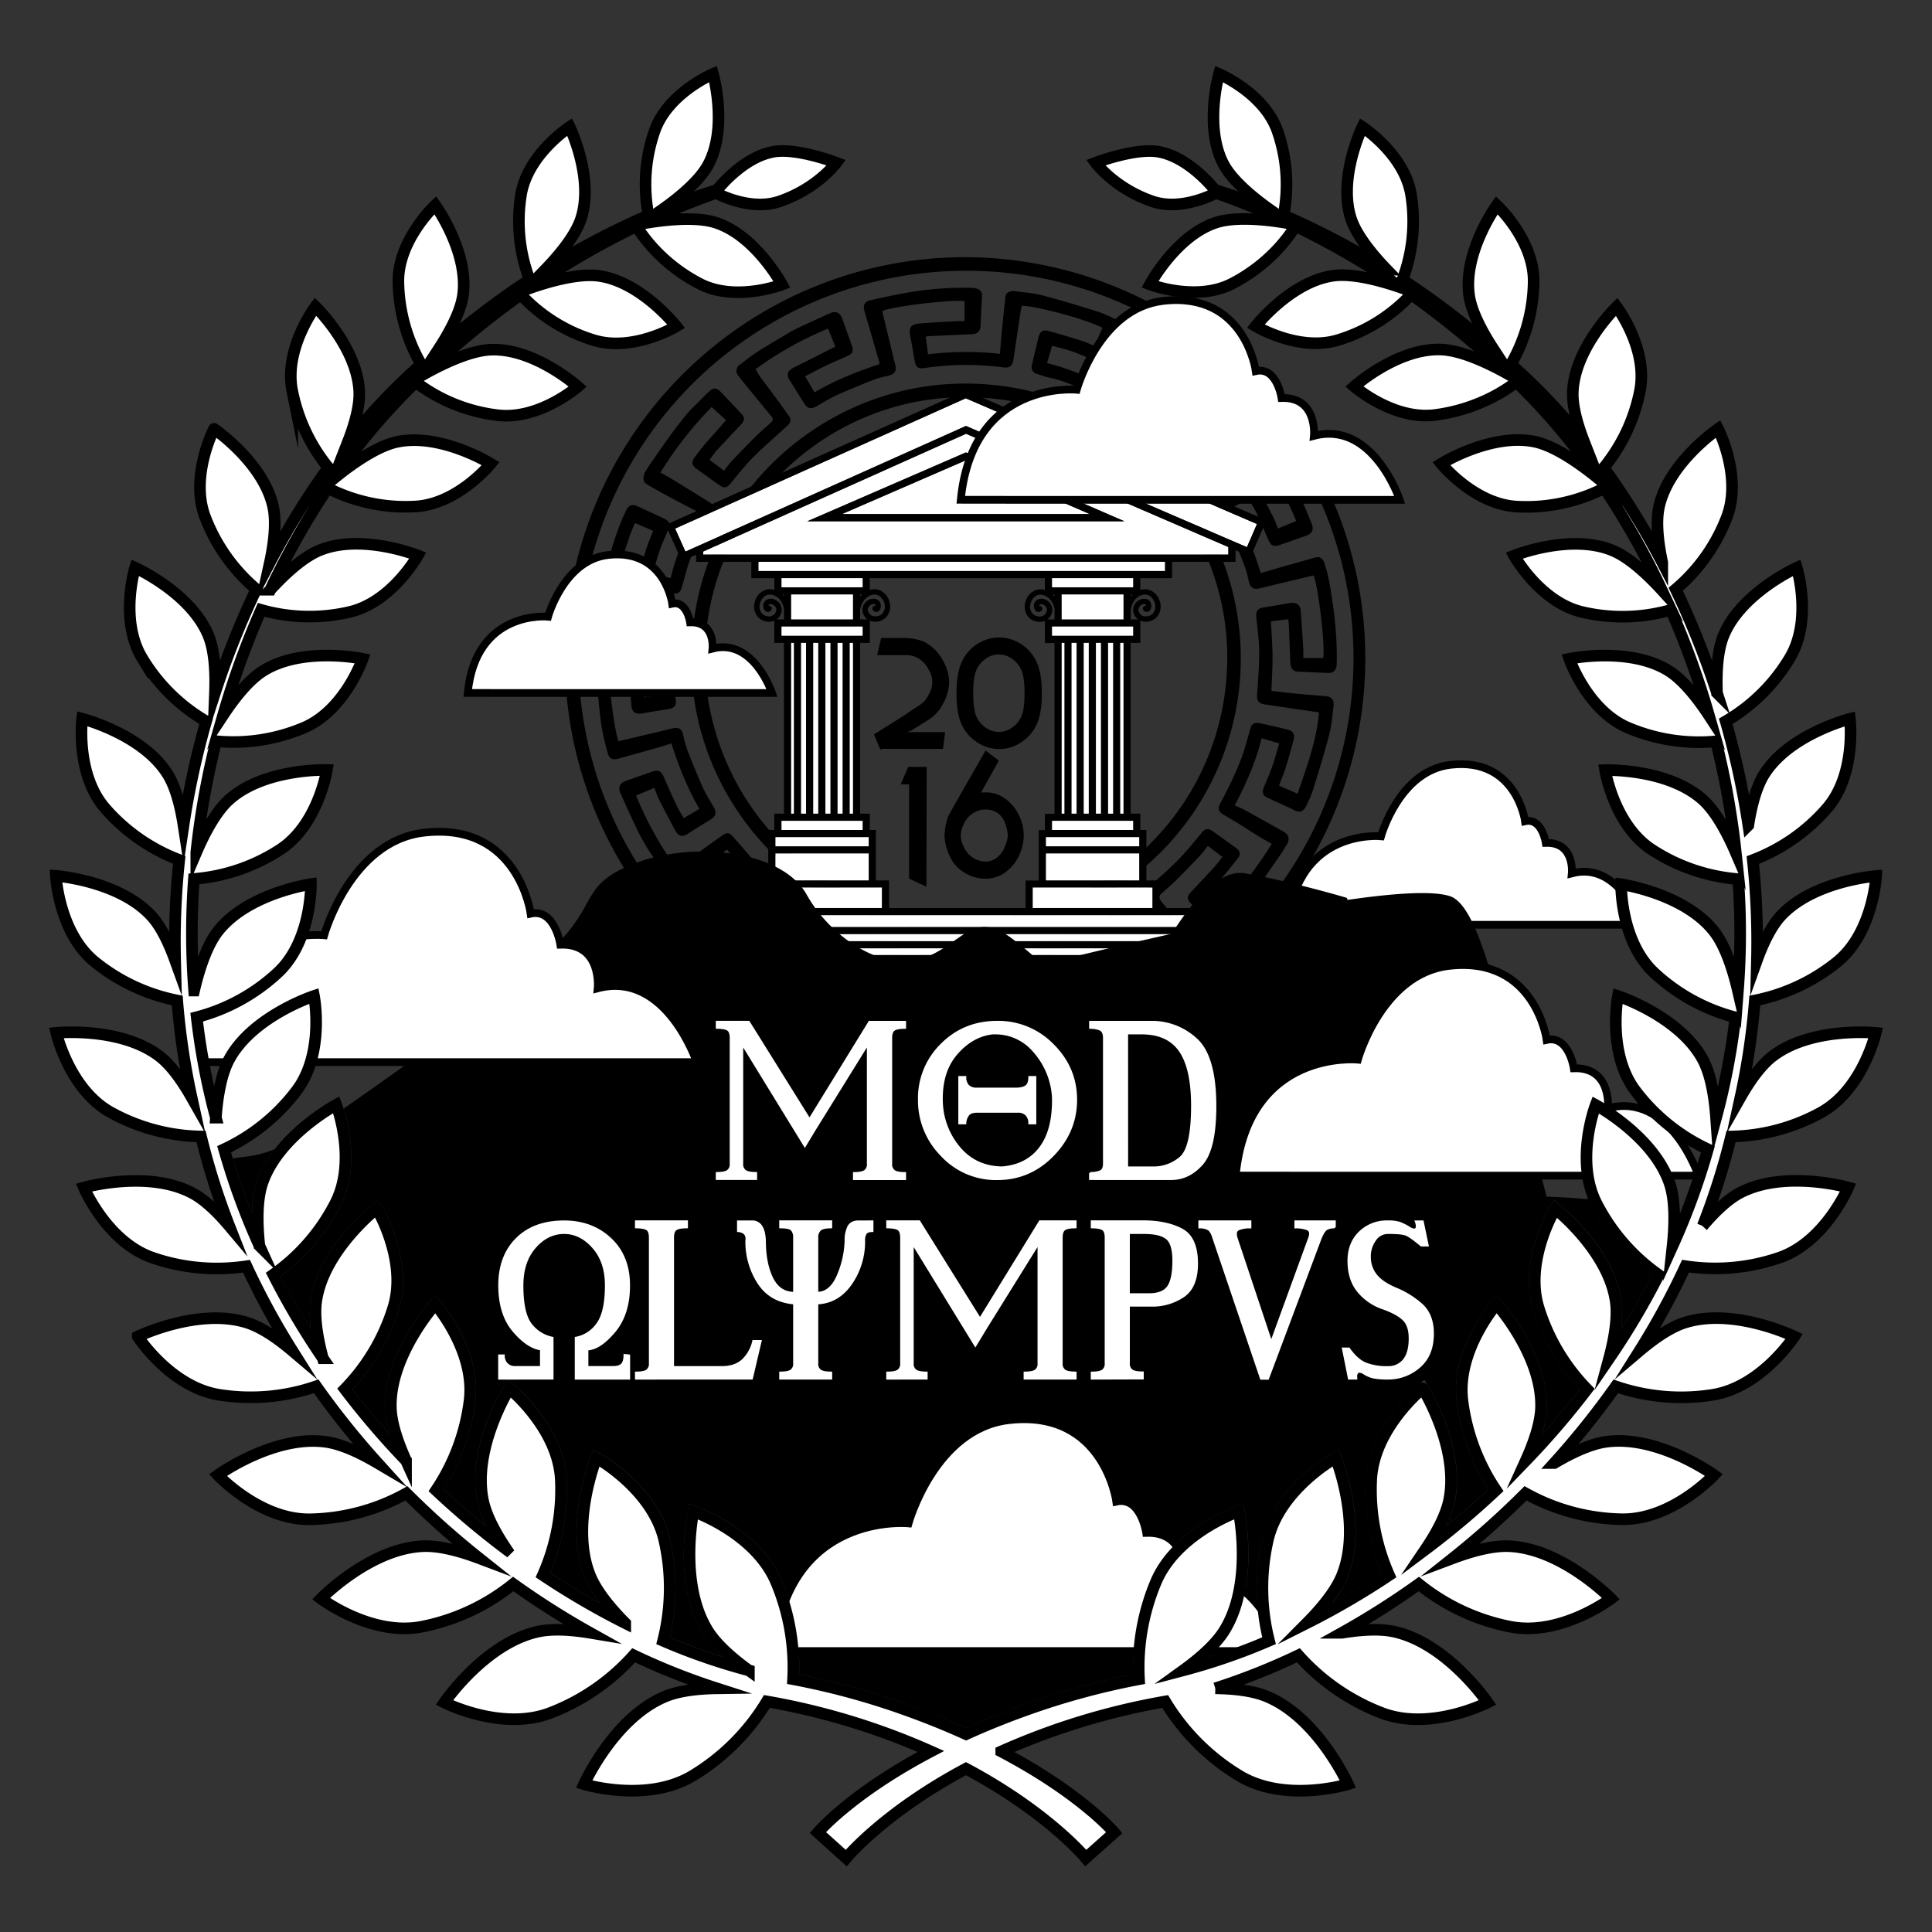 <svg id="Layer_1" data-name="Layer 1" xmlns="http://www.w3.org/2000/svg" viewBox="0 0 1000 1000"><rect x="0" y="0" width="1000" height="1000" fill="#333333" stroke="none"/><defs><style>.cls-1,.cls-2,.cls-4,.cls-5{fill:#fff;}.cls-2,.cls-5{stroke:#000;}.cls-2,.cls-4,.cls-5{stroke-miterlimit:10;}.cls-2{stroke-width:4px;}.cls-3{fill:#83645d;}.cls-4{stroke:#fff;}.cls-5{stroke-width:6px;}</style></defs><title>mod olympus</title><path d="M502.57,548.32a207.62,207.62,0,0,0-3.25-415.21c-114.31.31-206.8,93-206.94,207.5C292.4,455.41,385.5,549.6,502.57,548.32ZM500,140.14c110.11,0,199.53,88.61,200.57,198.63A200.57,200.57,0,1,1,500,140.14Z"/><path d="M364.86,448.66c1.9-1.54,3.85-3,5.79-4.52l5.64-4.36a156.75,156.75,0,0,0,26.22,25.93l-6,7.86c-6.1-5.69-11.93-11.1-17.71-16.56-2-1.93-4-2.12-6.08-.22-3.69,3.42-7.31,6.9-11,10.35-2.25,2.11-2.51,3.77-.4,6,3.83,4,7.69,8,11.83,11.74,3.54,3.17,7.43,6,11.27,8.77,4.55,3.32,9.2,6.5,13.83,9.71,1.74,1.21,3.5,2.41,5.34,3.46,2.43,1.38,4.66.67,6-1.71,1.25-2.19,2.58-4.33,3.79-6.55,2.07-3.78,4.06-7.6,6.11-11.4,1.34-2.49,2.73-5,4.14-7.5A151.24,151.24,0,0,0,458,493.55l-2.58,9.06c-3.89-1.12-7.57-2-11.11-3.25-4.06-1.45-8-3.29-12-4.88-2.34-.93-3.93-.35-5,1.84q-3.56,7.45-7,15c-.69,1.52-.61,3.14,1,4,3.22,1.68,6.4,3.62,9.83,4.69q15.77,4.91,31.74,9.17c3.76,1,7.74,1.21,11.63,1.66,2.88.33,4.77-.87,5-3,.63-6.22,1.21-12.44,1.83-18.66.35-3.54.73-7.08,1.11-10.74a158.92,158.92,0,0,0,37.07-.27l1.2,9.24c-1,.1-1.68.22-2.4.25l-21.73.9a4,4,0,0,0-4.25,4.26q-.35,7.68-.7,15.36a3.6,3.6,0,0,0,2.75,4,10.29,10.29,0,0,0,2.75.33,167,167,0,0,0,31.61-2.24c6.92-1.18,13.8-2.66,20.65-4.23,3-.7,3.9-2.65,3.06-5.54q-3.81-13.1-7.59-26.2c-.12-.43-.21-.86-.3-1.24,11.71-3.92,23.08-8.27,33.71-14.64l4.86,8.26c-3.76,2-7.34,4-11,5.78s-7.55,3.25-11.28,5c-2.18,1-2.76,2.69-2,4.95q2.55,7.22,5.15,14.43c1,2.81,3.3,3.86,6,2.63q9.68-4.4,19.3-9c1.61-.76,3.1-1.8,4.63-2.72,4.76-2.86,9.6-5.61,14.26-8.62,3.12-2,6-4.38,9-6.61a3.76,3.76,0,0,0,.71-5.31q-2.6-3.38-5.3-6.69c-3.57-4.36-7.18-8.68-10.75-13a14,14,0,0,1-1.84-2.58,1.79,1.79,0,0,1,.31-1.65c2.61-2.45,5.4-4.7,7.94-7.21,4.37-4.32,8.64-8.76,12.87-13.22,1.44-1.52,2.65-3.27,4.05-5l7.51,5.66c-1.47,1.87-2.73,3.67-4.2,5.27-4.08,4.47-8.25,8.84-12.36,13.28-1.74,1.88-1.75,3.44,0,5.27Q621.6,473,627,478.68c2.09,2.16,3.72,2.22,6,.14,2-1.82,3.91-3.76,5.75-5.74,3.56-3.84,7.28-7.55,10.48-11.67,4.34-5.59,8.29-11.49,12.34-17.3,1.59-2.28,3.12-4.63,4.51-7,1.68-2.89,1-5.18-1.89-6.77-6.66-3.71-13.31-7.46-20-11.13-1.6-.88-3.32-1.54-5.1-2.35C645,405.63,650,394.39,653,382.14l9.16,2.63c-1.28,4.22-2.35,8.26-3.73,12.2-1.27,3.63-2.9,7.13-4.32,10.72-1,2.55-.42,4.13,2,5.24,4.69,2.2,9.46,4.22,14.07,6.56,2.65,1.34,4.64.36,5.93-2.36a65,65,0,0,0,3.63-8.63c2.9-9.38,5.8-18.78,8.27-28.28,1.23-4.73,1.61-9.7,2.2-14.58.43-3.55-.91-5-4.38-5.34-5-.42-9.95-.78-14.91-1.26-4.34-.42-8.67-1-12.83-1.43.21-6.2.61-12.11.57-18s-.52-11.9-.82-18l8.89-1.11a18.19,18.19,0,0,1,.3,1.9c.3,6.91.61,13.81.86,20.72.1,2.69,1.4,4.38,3.75,4.5q7.88.39,15.75.7c2.66.1,4.2-1.32,4.46-4,.06-.59,0-1.2.06-1.79.24-14-1.48-27.87-3.93-41.64a74.09,74.09,0,0,0-2.49-9.43c-.76-2.39-2.45-3.49-4.29-3-7.23,2-14.44,4.07-21.65,6.12-2.39.68-4.77,1.39-7,2A163.15,163.15,0,0,0,638,262.75l8.15-4.74c1.48,2.64,3.1,5.16,4.37,7.85,2.13,4.5,4,9.09,6,13.65,1.29,3,2.79,3.66,5.79,2.61l13.89-4.89c2.87-1,3.94-3.11,2.79-5.94-1.84-4.55-3.66-9.12-5.79-13.54a133.4,133.4,0,0,0-7.45-13.82c-4.35-6.81-9.09-13.38-13.72-20a3.49,3.49,0,0,0-5.1-.73q-2.53,1.9-5,3.9c-5,4.09-10.06,8.22-15.12,12.3-1,.78-2.07,1.39-3.18,2.13a157.84,157.84,0,0,0-26.15-25.78l5.63-7.44a47,47,0,0,1,4.24,3.11c4.73,4.37,9.4,8.82,14.07,13.26a3.91,3.91,0,0,0,5.66.14q5.53-5.15,11-10.35c2.53-2.42,2.61-4.08.21-6.61-2.23-2.35-4.59-4.56-6.89-6.84-1.51-1.49-2.9-3.13-4.53-4.46-3.64-3-7.34-5.86-11.13-8.63-4.65-3.4-9.42-6.65-14.15-9.94-1.64-1.14-3.28-2.27-5-3.25-2.68-1.52-4.8-.87-6.28,1.79q-4.15,7.47-8.28,15l-5.68,10.26c-11-5.83-22.2-10.82-34.4-13.84l2.64-9c3.83,1.08,7.46,1.91,10.94,3.15,3.94,1.4,7.74,3.17,11.61,4.77,2.93,1.22,4.44.65,5.79-2.21,2.06-4.38,4.1-8.78,6.14-13.17,1.57-3.38,1-5.08-2.47-6.64a75.94,75.94,0,0,0-8.63-3.63c-9.38-2.9-18.78-5.81-28.27-8.29-4.67-1.22-9.56-1.59-14.38-2.19-2.8-.35-4.7.85-4.92,2.86q-.9,8.23-1.71,16.47c-.42,4.28-.76,8.57-1.15,13.07a160.37,160.37,0,0,0-37.19.26l-1.19-9.19c.7-.1,1.09-.19,1.48-.21,7.37-.33,14.75-.69,22.12-1,3.2-.12,4.66-1.43,4.8-4.55.23-5.12.44-10.24.71-15.35a3.33,3.33,0,0,0-2.31-3.56,10.64,10.64,0,0,0-3.5-.56,169.14,169.14,0,0,0-31.61,2.29c-6.79,1.17-13.55,2.59-20.27,4.11-3.13.71-4,2.66-3.13,5.68q3.76,12.91,7.5,25.82c.16.55.25,1.12.35,1.57-11.73,3.94-23.09,8.32-33.71,14.65l-4.87-8.3c3.84-2,7.5-4,11.26-5.78s7.54-3.3,11.25-5.08c2.09-1,2.57-2.63,1.78-4.86q-2.58-7.21-5.18-14.42c-1-2.71-3.23-3.83-5.81-2.68q-8.81,3.91-17.53,8c-2.27,1.08-4.42,2.43-6.58,3.72-4.72,2.81-9.48,5.55-14.09,8.54-3.17,2.05-6.11,4.45-9.14,6.71a3.79,3.79,0,0,0-.69,5.32c1.44,1.89,2.93,3.75,4.43,5.58q6.23,7.62,12.49,15.22a4.07,4.07,0,0,1,1,1.47,2.05,2.05,0,0,1-.33,1.67c-2.61,2.45-5.4,4.7-7.94,7.21-4.37,4.32-8.63,8.74-12.86,13.2-1.44,1.52-2.64,3.27-4.06,5L367.23,238c1.37-1.78,2.5-3.51,3.88-5,4.13-4.51,8.36-8.93,12.53-13.4,1.89-2,1.92-3.53,0-5.56q-5.28-5.66-10.66-11.24c-2.07-2.14-3.64-2.26-5.85-.27s-4,4-6.05,6c-1.78,1.79-3.69,3.48-5.28,5.42q-4.48,5.43-8.64,11.12c-3.36,4.6-6.58,9.31-9.82,14-1.21,1.74-2.41,3.51-3.45,5.35-1.28,2.27-1,5.08.52,6q4.1,2.46,8.3,4.75c4,2.19,8.06,4.33,12.1,6.47,2,1,4,2,6,3.12C355,275.85,350,287.13,347.08,299.31l-9.1-2.63c1.15-4,2.09-7.85,3.4-11.59s3.07-7.5,4.58-11.25c1.06-2.63.48-4.14-2.09-5.35-4.56-2.16-9.13-4.29-13.73-6.36-3.21-1.44-4.77-.71-6.28,2.5-4.75,10.09-7.86,20.75-10.53,31.52-1.6,6.42-2.43,13-3.42,19.61-.52,3.43,1,5.11,4.32,5.4,6.3.53,12.59,1,18.88,1.63,3,.28,6,.74,9.17,1.13a161.63,161.63,0,0,0,.26,35.95l-9.2,1.11c-.07-.64-.13-1-.14-1.28-.32-7-.67-14.08-.95-21.13-.13-3.21-1.33-4.58-4.56-4.74q-7.38-.37-14.76-.65c-3-.12-4.54,1.27-4.68,4.35a55.47,55.47,0,0,0,0,7.18c.85,9.8,1.6,19.62,2.83,29.37a123.91,123.91,0,0,0,3.47,15.72c.77,2.95,2.59,3.69,5.48,2.88,6.27-1.75,12.54-3.47,18.8-5.25,3-.84,5.9-1.79,8.69-2.64,3.8,11.92,8.29,23.22,14.5,33.91l-8.11,4.76c-1.24-2.16-2.64-4.27-3.71-6.53-2.32-4.92-4.5-9.91-6.69-14.89-1.34-3.05-2.83-3.75-5.93-2.65l-13.71,4.83c-3.08,1.08-4.1,3.22-2.75,6.26,2.69,6.05,5.39,12.11,8.28,18.07A102.93,102.93,0,0,0,335.7,440c3.81,5.82,8,11.42,12,17.09,1.58,2.22,3.62,2.51,5.79.82q4.15-3.24,8.25-6.54C362.81,450.54,363.78,449.53,364.86,448.66Zm-14.64.81a178.25,178.25,0,0,1-21-37.72l9.45-3.95c.83,2.06,1.49,4.08,2.43,6,2,4,4.11,7.9,6.18,11.84.83,1.58,1.61,3.19,2.54,4.71,1.62,2.63,3.56,2.9,6.14,1.22,4-2.59,8.1-5.05,12.15-7.58,2.35-1.47,2.85-3.5,1.47-5.94-1.86-3.3-4-6.47-5.55-9.91-3-6.59-5.68-13.3-8.31-20a81.31,81.31,0,0,1-2.18-8.06c-.83-3-2.44-3.81-5.56-3.05-9.28,2.26-18.58,4.44-27.82,6.63-2.21-4.89-6-35.5-5-42.72H325.3c0,.65.09,1.35.13,2,.44,7.37.8,14.74,1.34,22.1.26,3.55,2.24,4.83,5.71,4.21q6.87-1.21,13.77-2.27c2.72-.42,4-1.93,3.53-4.72a137.43,137.43,0,0,1-1.44-27c.15-4.38.6-8.76,1.07-13.12.35-3.27-.75-4.84-4-5.31q-13.51-2-27-4c-.32,0-.63-.15-.92-.22,0-7.76,6.91-33.44,11.23-41.86l9.35,4c-1.32,3.48-2.79,6.81-3.86,10.27-1.45,4.68-2.69,9.44-3.85,14.21-.53,2.2.51,3.8,2.74,4.36,5.09,1.28,10.2,2.48,15.33,3.55,2.39.5,3.75-.61,4.49-3.15,1.43-4.9,2.57-9.91,4.36-14.67a141.34,141.34,0,0,1,11-23.63c1.72-2.85,1.27-4.33-1.57-6.08-6.09-3.75-12.17-7.53-18.28-11.26-2.09-1.28-4.26-2.43-6.61-3.76a194.12,194.12,0,0,1,26.52-33.91l7.45,6.79c-2.09,2.39-3.94,4.54-5.82,6.67s-3.92,4.32-5.78,6.57c-1.65,2-3.21,4.05-4.72,6.15-1.72,2.41-1.39,4,1,5.74,3.93,2.82,7.83,5.67,11.78,8.46,2.7,1.91,4,1.47,6.11-1.1,3.72-4.57,7.44-9.19,11.58-13.37,5-5.08,10.5-9.72,15.77-14.56.78-.72,1.57-1.43,2.31-2.19a3.2,3.2,0,0,0,.34-4.5c-2.27-3.18-4.53-6.37-6.85-9.52-2.68-3.64-5.44-7.21-8.1-10.86-.85-1.17-1.49-2.48-2.32-3.89a180.84,180.84,0,0,1,37.5-21l3.77,9.38-3,1.5-14.73,7.43c-1.54.78-3.14,1.44-4.6,2.34-2.64,1.63-2.94,3.53-1.29,6.12,2.5,3.91,4.91,7.87,7.39,11.8,1.88,3,3.73,3.34,6.84,1.52a106,106,0,0,1,9.91-5.54c6.53-2.94,13.17-5.63,19.84-8.24,2.52-1,5.26-1.36,7.87-2.13s3.49-2.55,2.84-5.21c-2.3-9.35-4.53-18.71-6.79-28,4.29-2.28,34.3-6,42.6-5.21v10.38c-1.43,0-2.88-.07-4.31,0-6.37.38-12.74.72-19.1,1.25-4.43.37-5.56,2.19-4.69,6.55.84,4.17,1.53,8.37,2.26,12.56.61,3.56,1.77,4.43,5.27,3.91a145,145,0,0,1,40.56-.32c3.3.43,4.82-.71,5.31-4q1.95-13,3.89-26c.1-.64.26-1.27.38-1.87,7.63,0,34.16,7.24,41.79,11.38l-4.06,9.44c-2.29-1-4.38-2-6.58-2.69-5.69-1.79-11.42-3.48-17.16-5.1-2.83-.8-4.5.2-5.21,3.06-1.23,4.9-2.38,9.82-3.5,14.74a3.57,3.57,0,0,0,2.69,4.45c2.4.77,4.8,1.6,7.27,2.12,6.82,1.46,13.07,4.39,19.28,7.4,4.35,2.11,8.63,4.36,12.94,6.54,2.12,1.07,3.71.64,5-1.53q7.15-11.61,14.24-23.25c.38-.61.78-1.21,1.32-2.07,1.71,1.2,3.33,2.31,4.91,3.47,6.08,4.48,12.23,8.88,18.2,13.51,3.08,2.39,5.87,5.15,8.73,7.82,2.17,2,2.08,2.08,0,4.13-1.76,1.71-3.4,3.54-4.94,5.15-4.68-4.13-9.1-8.09-13.6-12-1.86-1.6-3.84-3.05-5.85-4.47-2.32-1.64-3.94-1.34-5.6.94q-4.33,5.95-8.61,11.93c-1.79,2.52-1.43,3.9.92,5.85,4.53,3.78,9.17,7.47,13.35,11.61,5,5,9.6,10.41,14.37,15.64.27.29.49.63.76.93,3.29,3.58,3.75,3.8,7.77,1,6.15-4.27,12.11-8.82,18.17-13.22,1.38-1,2.86-1.88,4.54-3a179.12,179.12,0,0,1,20.94,37.58l-9.46,3.94c-.77-2-1.37-3.85-2.25-5.61-2-4.1-4.22-8.14-6.35-12.2-.83-1.58-1.61-3.19-2.55-4.71-1.63-2.63-3.55-2.89-6.14-1.22-4,2.59-8.11,5-12.16,7.58-2.36,1.47-2.84,3.47-1.47,5.94,2,3.54,4.22,7,5.88,10.64,2.89,6.41,5.51,12.94,8,19.49,1,2.58,1.44,5.38,2.18,8.06s2.49,3.64,5.29,3c9.34-2.28,18.69-4.5,28-6.72,2.11,3.8,6.06,34.67,5.08,42.74H674.57c0-1.57.08-3.09,0-4.59-.4-6.63-.81-13.26-1.31-19.88-.23-3.07-2.34-4.51-5.4-4q-7.17,1.23-14.35,2.4c-2.48.4-3.52,2-3.25,4.78.57,6,1.45,12,1.49,18.07,0,7.22-.53,14.45-1.07,21.66-.27,3.69.63,5.13,4.3,5.66q13.41,1.94,26.82,3.94c.26,0,.51.11.9.21-1.25,14.6-6.34,28.12-11.07,42L662,406.64c1.21-3.23,2.52-6.28,3.5-9.42,1.51-4.81,2.86-9.67,4.14-14.54.67-2.55-.42-4.33-3-5-4.9-1.21-9.82-2.36-14.76-3.4-2.6-.55-4,.45-4.74,3-1.36,4.64-2.52,9.36-4.13,13.91-1.53,4.31-3.42,8.5-5.35,12.65s-4.14,8.29-6.24,12.43c-1.1,2.17-.74,3.76,1.39,5.09,2.81,1.75,5.71,3.36,8.52,5.1,3.39,2.1,6.71,4.3,10.11,6.39,2.19,1.35,4.45,2.58,6.82,3.94a194.63,194.63,0,0,1-26.67,34l-7.1-6.69c5.52-6.72,10.9-13.16,16.15-19.72,1.76-2.2,1.31-3.93-1-5.58-3.93-2.81-7.84-5.66-11.79-8.45-2.72-1.93-4-1.53-6.13,1-4,4.85-8,9.77-12.4,14.25-4.83,4.89-10.14,9.31-15.23,13.95a9.49,9.49,0,0,0-2.33,2.41,4.86,4.86,0,0,0-.42,3.3,15.39,15.39,0,0,0,2.37,4.11c3.53,4.83,7.13,9.6,10.7,14.4l4.73,6.35a179.91,179.91,0,0,1-37.71,21.21l-3.8-9.55c1.83-.72,3.6-1.28,5.23-2.1,4.15-2.1,8.23-4.32,12.34-6.49,1.52-.8,3.09-1.52,4.56-2.4,2.88-1.72,3.22-3.56,1.43-6.37-2.53-4-5-8-7.48-12q-2.29-3.65-6.1-1.52c-3.36,1.89-6.58,4.08-10.08,5.65-6.71,3-13.53,5.8-20.38,8.48-2.51,1-5.26,1.36-7.86,2.14s-3.34,2.49-2.71,5.09c2.2,9,4.35,18.08,6.51,27.12.09.38.12.77.17,1.13-5.56,2.27-36.57,6.15-42.57,4.91V515.41c.74,0,1.45-.07,2.15-.11,7.55-.52,15.12-.92,22.66-1.62,3.09-.29,4.14-2.11,3.59-5.21-.86-4.84-1.76-9.68-2.66-14.51-.47-2.49-1.59-3.34-4.21-3.08-4.1.41-8.19,1-12.3,1.31a146.75,146.75,0,0,1-28.45-.76,8.79,8.79,0,0,0-4.35.65,3.68,3.68,0,0,0-1.49,2.55c-1,6.43-1.86,12.89-2.82,19.33-.45,3.07-1,6.13-1.58,9.46-3.69-.58-7.29-.84-10.71-1.74-6.87-1.8-13.66-3.9-20.46-6-3.11-.94-6.15-2.1-9.23-3.14-1-.33-1.46-.8-1-1.91,1.23-2.71,2.4-5.45,3.65-8.3,1.82.76,3.48,1.62,5.23,2.17q9.3,2.93,18.65,5.66c2.52.73,4.33-.34,5-2.92,1.28-5,2.46-10.07,3.6-15.12.48-2.12-.85-3.76-3.28-4.47-4.78-1.38-9.65-2.51-14.29-4.27-8.19-3.1-16.28-6.48-23.79-11.08-3-1.83-4.44-1.42-6.23,1.5q-7,11.37-13.9,22.74c-.38.62-.79,1.22-1.34,2.07-1.56-1.1-3.08-2.11-4.55-3.2-6.45-4.77-13-9.45-19.28-14.38-3.12-2.44-5.85-5.37-8.79-8-1.14-1-.83-1.76.14-2.75,1.94-2,3.74-4.12,5.57-6.16A149,149,0,0,0,395.67,481c2.38,1.78,4,1.46,5.74-.89,2.84-3.91,5.68-7.82,8.5-11.75,1.91-2.66,1.6-4-.87-6-7.09-5.89-14.27-11.68-20.37-18.64-3.14-3.59-6.21-7.24-9.38-10.8-1.79-2-3.21-2.09-5.4-.53q-8.58,6.13-17.14,12.28C354.61,446.13,352.54,447.74,350.22,449.47Z"/><path d="M500.31,483a142.23,142.23,0,1,0-2.67-284.44C422.61,199.37,354,262,358,348.21,361.32,420,420.54,482.64,500.31,483Zm-7.55-277.21C575,201.86,635.15,267.55,635.23,340c.09,75.86-60.65,136.15-135.75,135.84-74.78-.31-134.32-60.42-134.73-135.29C365.51,264.82,424.83,209,492.76,205.75Z"/><path class="cls-1" d="M500,224.52,364,285.45v1.63H635.8v-3.93ZM417.88,269.8l82-35.62,82,35.62Z"/><polygon class="cls-1" points="435.8 266.07 564.04 266.07 499.92 238.23 435.8 266.07"/><path d="M417.88,269.8H582l-82-35.62Zm17.92-3.72,64.12-27.84L564,266.07Z"/><polygon class="cls-1" points="645.41 283.25 650.59 271.24 499.87 206.16 349.43 273.59 354.78 285.52 499.97 220.45 500.72 220.78 645.41 283.25"/><path d="M655.49,269.29l-155.64-67.2L344.51,271.71l8.4,18.73,7.41-3.32v3.68h28.57v8.45h11.9v6.07a8.11,8.11,0,0,0-3.86-.21,8.6,8.6,0,0,0-6.09,5.94,8.29,8.29,0,0,0,1.77,8.64,8,8,0,0,0,8.17,1.64v11.43h5v88.38h-5v8.45h-3.15v26.09h-6.83V470H360.06v28H637.29V470H600.2v-14.3h-6.83V429.59h-3.15v-8.45h-5V332.76h5V321.29a7.94,7.94,0,0,0,8.26-1.6,8.29,8.29,0,0,0,1.77-8.63,8.6,8.6,0,0,0-6.09-5.94,8.13,8.13,0,0,0-3.94.23v-6.1h16.45V290.8h32.84v-6l7.83,3.38Zm-48.81,17.78H364v-1.63l136-60.93,135.8,58.63v3.93ZM603,295.53H392.62V290.8H603ZM586.5,329h-42v-4.73h42Zm10,140.94H534.56V459.4h61.91Zm37.09,9.81H363.78V473.7H633.57ZM363.78,494.3v-3.44H633.57v3.44Zm0-7.16v-3.62H633.57v3.62Zm33.86-27.73h58.81V470H394.54V459.4Zm3.72-26.09h48.26V438H401.37Zm3.15-8.45h42v4.73h-42Zm162.73-3.72V332.76h2.58v88.38Zm-3.72,0h-2.58V332.76h2.58Zm-6.3,0h-2.58V332.76h2.58Zm-6.3,0h-1.4V332.76h1.4Zm22.63,0V332.76h2.58v88.38ZM542.18,311a5.14,5.14,0,0,0-4.88-.75,3.5,3.5,0,0,0-2.12,2.86c-.11.83.09,2.77,1.41,3.44a2.1,2.1,0,0,0,2.5-.52,1.39,1.39,0,0,0-1.15-2.37,1,1,0,0,1,0-.19.7.7,0,0,1,.44-.65,2.41,2.41,0,0,1,2.13.42,3.05,3.05,0,0,1,1.4,2.47,3.73,3.73,0,0,1-1.76,2.87c-1.31.92-4.27.51-5.47-.76a5.58,5.58,0,0,1-1.16-5.84c.58-1.75,2-3.7,4-4.08,2.68-.53,5.27,1.2,6.65,3.15a10.91,10.91,0,0,1,1.66,4.13v5.45h-3.75a6.37,6.37,0,0,0,2.64-4.88A5.8,5.8,0,0,0,542.18,311Zm3.63-2.35a11.12,11.12,0,0,0-.88-.91h.88Zm35.71,12h-32V307.7h32Zm-40.69-15.26a8.1,8.1,0,0,0-3.85-.2,8.6,8.6,0,0,0-6.09,5.94,8.29,8.29,0,0,0,1.77,8.64,8,8,0,0,0,8.17,1.64v11.43h5v88.38h-5v8.45h-3.15v26.09h-6.83V470H460.18v-14.3h-6.83V429.59H450.2v-8.45h-5V332.76h5V321.29a7.94,7.94,0,0,0,8.26-1.6,8.29,8.29,0,0,0,1.77-8.63,8.6,8.6,0,0,0-6.09-5.94,8.13,8.13,0,0,0-3.94.23v-6.1h90.62ZM449.2,315.67a3,3,0,0,1,1.4-2.47,2.41,2.41,0,0,1,2.13-.42.7.7,0,0,1,.44.65.85.85,0,0,1,0,.16A1.4,1.4,0,0,0,452,316a2.1,2.1,0,0,0,2.5.52c1.32-.67,1.52-2.61,1.41-3.44a3.5,3.5,0,0,0-2.12-2.86,5.13,5.13,0,0,0-4.88.75,5.8,5.8,0,0,0-2.52,4.74,6.37,6.37,0,0,0,2.64,4.88h-3.84v-5A11.31,11.31,0,0,1,447,311c1.37-1.95,4-3.68,6.65-3.15,1.94.38,3.4,2.32,4,4.08a5.58,5.58,0,0,1-1.16,5.84c-1.2,1.27-4.16,1.69-5.47.76A3.73,3.73,0,0,1,449.2,315.67Zm-4-7v-1h1A11.1,11.1,0,0,0,445.21,308.71Zm-3.72-1v12.88h-32V307.7ZM420.93,421.14V332.76h2.58v88.38Zm6.3-88.38h2.58v88.38h-2.58Zm6.3,0h2.58v88.38h-2.58Zm6.3,0h1.66v88.38h-1.66Zm-22.63,0v88.38h-2.58V332.76Zm-12.69-33.51h42V304h-42Zm0,25.06h42V329h-42Zm6.39,8.45v88.38h-1.4V332.76Zm-9.54,109h48.26v13.92H401.37Zm188.28,13.92H541.39V441.76h48.26ZM541.39,438v-4.73h48.26V438Zm45.11-8.45h-42v-4.73h42Zm-6.65-8.45V332.76h1.66v88.38ZM586.5,304h-42v-4.73h42Zm-85.78-83.2-.75-.32L354.78,285.52l-5.35-11.94,150.44-67.43,150.72,65.08-5.18,12ZM405.78,307.7v.91a11.16,11.16,0,0,0-.88-.91Zm-11.13,10.07a5.58,5.58,0,0,1-1.16-5.84c.58-1.75,2-3.7,4-4.08,2.68-.53,5.27,1.2,6.65,3.15a10.91,10.91,0,0,1,1.66,4.13v5.45H402a6.37,6.37,0,0,0,2.64-4.88,5.8,5.8,0,0,0-2.52-4.74,5.14,5.14,0,0,0-4.88-.75,3.5,3.5,0,0,0-2.12,2.86c-.11.83.09,2.77,1.41,3.44a2.1,2.1,0,0,0,2.5-.52,1.37,1.37,0,0,0,0-2,1.39,1.39,0,0,0-1.17-.41,1,1,0,0,1,0-.19.7.7,0,0,1,.44-.65,2.41,2.41,0,0,1,2.13.42,3.05,3.05,0,0,1,1.4,2.47,3.73,3.73,0,0,1-1.76,2.87C398.82,319.46,395.85,319,394.65,317.78Zm199-9.92c1.94.38,3.4,2.32,4,4.08a5.58,5.58,0,0,1-1.16,5.84c-1.2,1.27-4.16,1.69-5.47.76a3.73,3.73,0,0,1-1.76-2.87,3.05,3.05,0,0,1,1.4-2.47,2.41,2.41,0,0,1,2.12-.42.7.7,0,0,1,.44.65.84.84,0,0,1,0,.16A1.4,1.4,0,0,0,592,316a2.09,2.09,0,0,0,2.5.52c1.32-.67,1.52-2.61,1.41-3.44a3.5,3.5,0,0,0-2.12-2.86A5.14,5.14,0,0,0,589,311a5.8,5.8,0,0,0-2.52,4.74,6.37,6.37,0,0,0,2.64,4.88h-3.84v-5A11.31,11.31,0,0,1,587,311C588.36,309.06,590.94,307.33,593.63,307.86Zm-8.39.86v-1h1A11.08,11.08,0,0,0,585.24,308.71Z"/><polygon class="cls-1" points="392.62 295.53 400.8 295.53 450.2 295.53 540.82 295.53 590.22 295.53 602.95 295.53 602.95 290.8 392.62 290.8 392.62 295.53"/><rect class="cls-1" x="409.51" y="332.76" width="1.4" height="88.38"/><rect class="cls-1" x="427.23" y="332.76" width="2.58" height="88.38"/><rect class="cls-1" x="420.93" y="332.76" width="2.58" height="88.38"/><rect class="cls-1" x="433.53" y="332.76" width="2.58" height="88.38"/><rect class="cls-1" x="409.51" y="307.7" width="31.98" height="12.88"/><rect class="cls-1" x="439.83" y="332.76" width="1.66" height="88.38"/><rect class="cls-1" x="414.63" y="332.76" width="2.58" height="88.38"/><rect class="cls-1" x="404.52" y="324.31" width="41.96" height="4.73"/><rect class="cls-1" x="404.52" y="299.25" width="41.96" height="4.73"/><rect class="cls-1" x="404.52" y="424.86" width="41.96" height="4.73"/><rect class="cls-1" x="401.37" y="433.31" width="48.26" height="4.73"/><rect class="cls-1" x="401.37" y="441.76" width="48.26" height="13.92"/><polygon class="cls-1" points="456.45 469.98 456.45 459.4 453.35 459.4 397.64 459.4 394.54 459.4 394.54 469.98 456.45 469.98"/><rect class="cls-1" x="554.65" y="332.76" width="2.58" height="88.38"/><rect class="cls-1" x="549.53" y="332.76" width="1.4" height="88.38"/><rect class="cls-1" x="567.25" y="332.76" width="2.58" height="88.38"/><rect class="cls-1" x="560.95" y="332.76" width="2.58" height="88.38"/><rect class="cls-1" x="579.85" y="332.76" width="1.66" height="88.38"/><rect class="cls-1" x="549.53" y="307.7" width="31.98" height="12.88"/><rect class="cls-1" x="573.55" y="332.76" width="2.58" height="88.38"/><rect class="cls-1" x="544.54" y="324.31" width="41.96" height="4.73"/><rect class="cls-1" x="544.54" y="299.25" width="41.96" height="4.73"/><rect class="cls-1" x="544.54" y="424.86" width="41.96" height="4.73"/><rect class="cls-1" x="541.39" y="433.31" width="48.26" height="4.73"/><rect class="cls-1" x="541.39" y="441.76" width="48.26" height="13.92"/><polygon class="cls-1" points="537.67 459.4 534.56 459.4 534.56 469.98 596.48 469.98 596.48 459.4 593.37 459.4 537.67 459.4"/><rect class="cls-1" x="363.78" y="490.86" width="269.79" height="3.44"/><rect class="cls-1" x="363.78" y="483.52" width="269.79" height="3.62"/><rect class="cls-1" x="363.78" y="473.7" width="269.79" height="6.09"/><path class="cls-2" d="M694.35,478.67H849.3s-11-33.13-35.73-26.64c0,0,1.62-16.24-13.48-15.75,0,0-1.95-13.16-10.72-11.21,0,0-4.39-33.13-38.49-29.23-26.62,3-36.06,37-36.06,37s-43.36-4.39-48.24,45.8Z"/><path d="M132.82,611.84a57.27,57.27,0,0,1,9.3-17c-10.51,4.24-15.61,3.54-21.57,4.8,2.87,9.53,6.17,19,9.9,28.43A57.28,57.28,0,0,1,132.82,611.84Z"/><path d="M176.17,624.33a105.47,105.47,0,0,1-30.87,36.38c4.8,9.29,10,18.49,15.67,27.48a56,56,0,0,1-.25-15.11c3.87-27.17,31.26-49,32.42-49.87l2.67-2.1,1.75,2.91c.69,1.15,16.83,28.41,8.81,53.91a108.28,108.28,0,0,1-23.86,41.24c6.12,8,12.6,15.8,19.37,23.38a54.92,54.92,0,0,1-2.51-13.72c-.89-28,22.74-54.69,23.75-55.82l2.27-2.53,2.23,2.56c.9,1,21.91,25.54,18.39,52.57a110.76,110.76,0,0,1-16.39,45.24c7.13,6.62,14.52,13,22.09,19.15a54.86,54.86,0,0,1-4.62-12.71c-5.87-27.92,13.15-58.95,14-60.25l1.79-2.89,2.64,2.14c1.08.88,26.51,21.77,27.77,49.52a113.06,113.06,0,0,1-8.47,48.36c8.43,5.55,17,10.76,25.69,15.58a58.45,58.45,0,0,1-7.92-13.32c-10.82-27,2.77-61.53,3.35-63l1.26-3.15,3,1.65c1.24.69,30.5,17.16,36.66,44.81a114.91,114.91,0,0,1-.09,50.69c9.16,3.85,18.34,7.23,27.42,10.11a59.83,59.83,0,0,1-10.4-12c-15.64-25.2-8.11-62.27-7.78-63.84l.7-3.33,3.21,1.11c1.37.47,33.65,11.83,44.73,38.5a116.55,116.55,0,0,1,9,48.74,388.07,388.07,0,0,1,55.3,15.17c10.73,3.81,21.2,8,31.13,12.47,9.93-4.47,20.4-8.66,31.14-12.47a387.78,387.78,0,0,1,55.26-15.16,116.57,116.57,0,0,1,9-48.75c11.07-26.67,43.36-38,44.73-38.5l3.21-1.1.7,3.33c.33,1.57,7.88,38.64-7.78,63.84a59.83,59.83,0,0,1-10.42,12.06c9.09-2.88,18.27-6.26,27.44-10.11a114.74,114.74,0,0,1-.08-50.7c6.15-27.65,35.41-44.12,36.66-44.81l3-1.65,1.26,3.16c.58,1.46,14.16,36,3.34,63a58.49,58.49,0,0,1-7.94,13.34c8.67-4.82,17.28-10,25.71-15.59a113,113,0,0,1-8.47-48.37c1.25-27.75,26.68-48.65,27.76-49.52l2.64-2.14,1.79,2.89c.81,1.31,19.83,32.33,14,60.26A54.82,54.82,0,0,1,748.26,790c7.59-6.13,15-12.55,22.13-19.18A110.63,110.63,0,0,1,754,725.62c-3.53-27,17.49-51.53,18.39-52.56l2.23-2.56,2.27,2.53c1,1.12,24.62,27.85,23.73,55.81a55,55,0,0,1-2.52,13.78c6.78-7.6,13.27-15.43,19.41-23.42a108.27,108.27,0,0,1-23.87-41.26c-8-25.51,8.13-52.76,8.82-53.91l1.75-2.91,2.67,2.1c1.16.91,28.53,22.7,32.41,49.87a56,56,0,0,1-.26,15.17c5.64-9,10.89-18.22,15.7-27.53a105.47,105.47,0,0,1-30.89-36.4c-.62-1.18-1.16-2.39-1.66-3.6-7.77-.71-15.26-1.12-21.65-1.34-19.93-75.86-31.58-149.53-50.07-155.54-8.89-2.89-28.55-1.6-52.92,1.93l-.46-1.06s-28.31-8.42-52.71-12.7c-13.28-2.33-27.59,15-37.89,31.31-25.76,5.76-49.69,11.58-66.71,15.84-5.26-4.8-10.55-9.29-16-13.4-20.24-15.18-25.3,2.53-45.54,10.12S430.15,485.77,417.5,463,359.32,435.18,329,446.72s-17.71,21.35-45.53,46.65S228,538.71,177.9,573.81C180.47,582,186.14,605.14,176.17,624.33Z"/><path class="cls-3" d="M177.9,573.81c-.55-1.75-1-2.84-1-3.06l-1.22-3.17-3,1.6c-1,.52-18.43,10-30.53,25.67,7.82-3.16,18.65-9.05,35.07-20.55Z"/><path class="cls-4" d="M371,610.26v-3.12q4.08,0,5.64-1.08a4.2,4.2,0,0,0,1.56-3.72V537.29q0-3.36-1.56-4.32T371,532v-3.12h16.56L419,579.3l31-50.41h18.48V532q-4.08,0-5.64,1t-1.56,4.32v65.05a4.2,4.2,0,0,0,1.56,3.72q1.56,1.08,5.64,1.08v3.12H442v-3.12q4.08,0,5.64-1.08a4.2,4.2,0,0,0,1.56-3.72V540.41L422.11,584.1l-5.52,9.12-32.41-52.81v61.93a4.2,4.2,0,0,0,1.56,3.72q1.56,1.08,5.64,1.08v3.12Z"/><path class="cls-4" d="M516.2,528.89A39.42,39.42,0,0,1,545,540.83q12,11.94,12,28.39T545,598q-12,12.3-28.78,12.3A38.26,38.26,0,0,1,487.34,598a40.38,40.38,0,0,1-11.7-28.75,38.91,38.91,0,0,1,11.7-28.66Q499,528.89,516.2,528.89Zm-2.4,6q-10.8,1.2-19,10.92-7.32,8.7-7.32,22.86,0,1.68.12,3.42a38.36,38.36,0,0,0,9.48,22.56q8.28,9.36,21.48,9.6,13-1,19.92-10.32,6.54-8.76,6.54-24.42,0-1.08-.06-2.22a39.18,39.18,0,0,0-9.84-23.17A26,26,0,0,0,515,534.89Zm-17.28,22.56h3.12a6.31,6.31,0,0,0,1.44,4.44,5.93,5.93,0,0,0,4.56,1.56h21.13q3.36-.24,4.68-1.56t1.32-4.44h3.12v24h-3.12a6.41,6.41,0,0,0-1.44-4.32,5.69,5.69,0,0,0-4.56-1.68H505.64q-3.12,0-4.44,1.56a7.72,7.72,0,0,0-1.56,4.44h-3.12Z"/><path class="cls-4" d="M564.21,610.26v-3.12a13.47,13.47,0,0,0,5.28-.84q1.92-.84,1.92-4V537.29q0-3.6-2.16-4.44a13.88,13.88,0,0,0-5-.84v-3.12H595.9a33.74,33.74,0,0,1,23.17,8.88q10,8.88,10,34.81,0,22.09-6.84,29.89t-16,7.8Zm19.2-6h13A21.27,21.27,0,0,0,611.14,599Q617,593.7,617,572.34q0-19.2-6.24-28.33t-19.92-9.12h-7.44Z"/><path class="cls-4" d="M258.35,713.57v-12h2.4a6.09,6.09,0,0,0,1.56,4.32,5.76,5.76,0,0,0,4.44,1.68H280v-9.12q-7-1-14.28-9.6t-7.32-23.52q0-15.12,9-24.12t24.6-9q14.4,0,24,9t9.6,24.13q0,14.88-7.56,23.88t-14,9.24v9.12h13.2q3.36,0,4.68-1.44t1.32-4.8l2.4.24v12H298V692.44a17.39,17.39,0,0,0,11.16-7.2q4.44-6,4.44-19.92,0-12.24-6.6-19.68t-15-7.44q-8.64,0-15.12,7.44t-6.48,19.68q0,13.92,4.08,19.68A18.56,18.56,0,0,0,286,692.44v21.12Z"/><path class="cls-4" d="M329.17,713.57v-3.12q4.08,0,5.64-1.08a4.2,4.2,0,0,0,1.56-3.72V640.59q0-3.36-1.56-4.32t-5.64-1v-3.12h26.4v3.12q-4.08,0-5.64,1t-1.56,4.32v67h25.44q6.48,0,10.44-3.48a19.28,19.28,0,0,0,5.64-10h3.84l-4.56,19.44Z"/><path class="cls-4" d="M451.59,632.19v5q-2.64,0-3.48,1.2a6.83,6.83,0,0,0-.84,3.84,38.11,38.11,0,0,1-6.72,22.21q-6.72,9.72-17.52,10.2v31a4.2,4.2,0,0,0,1.56,3.72q1.56,1.08,5.64,1.08v3.12h-26.4v-3.12q4.08,0,5.64-1.08a4.2,4.2,0,0,0,1.56-3.72v-31q-12.24-1-18.48-10.56a39.19,39.19,0,0,1-6.24-21.84,7.35,7.35,0,0,0,.06-.9,3.85,3.85,0,0,0-.9-2.82,5.6,5.6,0,0,0-3.48-1.32v-5h7.2a5.51,5.51,0,0,1,4.8,2.4q1.68,2.4,1.92,7.44,0,11.76,3.72,19.44t11.4,7.68V640.59a5.72,5.72,0,0,0-1.2-4q-1.2-1.32-6-1.32v-3.12h26.4v3.12q-4.32,0-5.76,1.32a5.11,5.11,0,0,0-1.44,4v28.57q6.48,0,10.32-8.28a49.25,49.25,0,0,0,4.32-18.6,15.88,15.88,0,0,1,1.44-7.32q1.44-2.76,5.28-2.76Z"/><path class="cls-4" d="M459.23,713.57v-3.12q4.08,0,5.64-1.08a4.2,4.2,0,0,0,1.56-3.72V640.59q0-3.36-1.56-4.32t-5.64-1v-3.12H475.8l31.45,50.41,31-50.41h18.48v3.12q-4.08,0-5.64,1t-1.56,4.32v65.05a4.2,4.2,0,0,0,1.56,3.72q1.56,1.08,5.64,1.08v3.12h-26.4v-3.12q4.08,0,5.64-1.08a4.2,4.2,0,0,0,1.56-3.72V643.71L510.36,687.4l-5.52,9.12-32.41-52.81v61.93a4.2,4.2,0,0,0,1.56,3.72q1.56,1.08,5.64,1.08v3.12Z"/><path class="cls-4" d="M565.09,713.57v-3.12q4.08,0,5.64-1.08a4.2,4.2,0,0,0,1.56-3.72V640.59q0-3.36-1.56-4.32t-5.64-1v-3.12H591.5q12.24,0,20.16,4.2T619.58,654q0,12.24-7.08,17a28.6,28.6,0,0,1-16.44,4.8H584.3v29.77a4.2,4.2,0,0,0,1.56,3.72q1.56,1.08,5.64,1.08v3.12Zm19.2-43.69h10.56q7,0,9.72-3.84t2.76-13.44q0-8.88-3.48-11.64t-11.64-2.76H584.3Z"/><path class="cls-4" d="M690.88,632.19v3.12a7.77,7.77,0,0,0-4.44,1q-1.32,1-2.76,4.32l-27.37,73h-3.6l-24.72-73q-1-3.36-2.52-4.32a9.1,9.1,0,0,0-4.68-1v-3.12h26.41v3.12a15,15,0,0,0-6.12,1,2.42,2.42,0,0,0-1.38,2.4,7.23,7.23,0,0,0,.3,1.92l18,54,19.68-54a6.51,6.51,0,0,0,.42-2.1,2.21,2.21,0,0,0-1.38-2.22,15.93,15.93,0,0,0-6.24-1v-3.12Z"/><path class="cls-4" d="M698.2,713.57,695.08,698h3.12q4.08,5.76,8.52,7.68a29.66,29.66,0,0,0,11.64,1.92,10.06,10.06,0,0,0,8.28-3.72q3-3.72,3-11.16,0-6.48-3.12-9.6t-10.32-5.76a28.53,28.53,0,0,1-13.08-8.76q-5.16-6.12-5.16-16,0-9.12,5.76-14.76a20.07,20.07,0,0,1,14.64-5.64,19.54,19.54,0,0,1,6.12.72,28.74,28.74,0,0,1,5.16,2.64,5,5,0,0,0,2.28.84,1.3,1.3,0,0,0,1-.36,1.72,1.72,0,0,0,.42-1.26,8.26,8.26,0,0,0-.54-2.58h3.6L739,644.67h-3.36q-5.76-4.8-8-5.64t-9.24-.84a8,8,0,0,0-6.72,3.72,14.35,14.35,0,0,0-2.64,8.52,15,15,0,0,0,3.24,9.6q3.24,4.08,10.92,7.2a46.44,46.44,0,0,1,12,7.44q6.48,5.28,6.48,15.6,0,11.28-7.08,17.28a24.35,24.35,0,0,1-16.2,6,40.32,40.32,0,0,1-7-.48,14.91,14.91,0,0,1-5-1.92A5.65,5.65,0,0,0,703.6,710a1.13,1.13,0,0,0-.84.3,2.94,2.94,0,0,0-.78,2.34,7.09,7.09,0,0,0,.06.9Z"/><path d="M456.49,387.6l-.8.49-3.31-8,15.87-9.94q4.2-3,7.2-4.82l.4-.27a13.43,13.43,0,0,0,4.93-5.7,12,12,0,0,0,0-12.55,13.68,13.68,0,0,0-5-5.75,12,12,0,0,0-6.5-2H454l2.08-8.84h13.17q7.43.57,11.07,3.14a23.7,23.7,0,0,1,5.39,4.91,28.4,28.4,0,0,1,2.63,4.11,24,24,0,0,1,2.94,10.74,24.48,24.48,0,0,1-2.89,10.65q-.4.8-.84,1.55a21.45,21.45,0,0,1-7.34,7.47Q475,376,472,378l-2.34.93H489.2l-1.1,8.71Z"/><path d="M517.13,329.92A21,21,0,0,1,528,333.06a21.54,21.54,0,0,1,8.26,9q3,5.88,3,16.75t-2.92,16.66a21.85,21.85,0,0,1-8.18,9,20.38,20.38,0,0,1-22,0,21.85,21.85,0,0,1-8.18-9q-2.92-5.79-2.9-16.66t3-16.75a21.63,21.63,0,0,1,19.12-12.15Zm-6.61,10.85a13.57,13.57,0,0,0-5,5.72q-1.79,3.71-1.79,12.31t1.75,12.26a13.58,13.58,0,0,0,4.93,5.72,11.65,11.65,0,0,0,13.21,0,13.58,13.58,0,0,0,4.93-5.72q1.75-3.67,1.75-12.26t-1.79-12.31a13.52,13.52,0,0,0-5-5.72,11.6,11.6,0,0,0-13.06,0Z"/><path d="M470.54,454.76l0-48.79h-4.33l3.85-9h9.59l-.13,62Z"/><path d="M507.76,410.26a20.53,20.53,0,0,1,2.34-.13,17.12,17.12,0,0,1,10,3.12,22.4,22.4,0,0,1,7.16,8.44,23.1,23.1,0,0,1,2.61,10.92,24.45,24.45,0,0,1-2.63,10.67,22.56,22.56,0,0,1-7,8.31,16.89,16.89,0,0,1-10.19,3.23,20.73,20.73,0,0,1-11-3.23,19,19,0,0,1-7.71-9,26.56,26.56,0,0,1-2.45-10.1,31.91,31.91,0,0,1,2-10.19q1.06-2.12,19.23-33.81l6.89,5.22ZM503.49,421a12,12,0,0,0-4.68,5.72,11.65,11.65,0,0,0,0,11.45A12.39,12.39,0,0,0,510,445.92a9.59,9.59,0,0,0,6-2,13.48,13.48,0,0,0,4.11-5.72,16.76,16.76,0,0,0,1.55-5.81,20.46,20.46,0,0,0-1.33-6,10.38,10.38,0,0,0-4.15-5.7A11.35,11.35,0,0,0,510,419,12,12,0,0,0,503.49,421Z"/><path class="cls-2" d="M676,608.5H879.09s-14.47-43.43-46.83-34.91c0,0,2.13-21.29-17.67-20.65,0,0-2.55-17.24-14.05-14.69,0,0-5.75-43.43-50.45-38.32-34.9,4-47.26,48.54-47.26,48.54s-56.84-5.75-63.23,60Z"/><path class="cls-2" d="M266,358.7H399.6s-9.52-28.56-30.8-23c0,0,1.4-14-11.62-13.58,0,0-1.68-11.34-9.24-9.66,0,0-3.78-28.56-33.18-25.2-22.95,2.62-31.08,31.92-31.08,31.92s-37.38-3.78-41.58,39.48Z"/><path class="cls-2" d="M440.68,854.59H664.31s-15.94-47.82-51.57-38.44c0,0,2.34-23.44-19.46-22.74,0,0-2.81-19-15.47-16.17,0,0-6.33-47.82-55.56-42.19-38.43,4.39-52,53.45-52,53.45s-62.59-6.33-69.62,66.1Z"/><path class="cls-2" d="M531.86,258.72H724.5s-13.73-41.2-44.42-33.12c0,0,2-20.19-16.76-19.59,0,0-2.42-16.36-13.33-13.93,0,0-5.45-41.2-47.86-36.35-33.1,3.78-44.83,46-44.83,46s-53.92-5.45-60,56.95Z"/><path class="cls-2" d="M138.42,549.75H360.6s-15.83-47.51-51.23-38.19c0,0,2.33-23.29-19.33-22.59,0,0-2.79-18.86-15.37-16.07,0,0-6.29-47.51-55.19-41.92-38.18,4.36-51.7,53.1-51.7,53.1s-62.18-6.29-69.17,65.67Z"/><path class="cls-5" d="M942.43,575.89c21.67-11.82,28.45-41.27,28.45-41.27s-33.48-3.4-53.63,12.27c-6.19,4.81-11.9,13.14-16.4,21.06a369.61,369.61,0,0,0,7.43-50.09,98.19,98.19,0,0,0,42.39-19.77c18.9-15.1,20.41-44.67,20.41-44.67s-32.88,2.42-49.66,21c-5,5.59-9.08,14.36-12.05,22.63a398.8,398.8,0,0,0-2.12-51.87,96,96,0,0,0,38.15-26.52c15.67-17.78,12.1-46.58,12.1-46.58s-31.33,7.93-44.36,28.68c-4.32,6.88-6.79,17.27-8.21,26.41a428,428,0,0,0-11.7-53.81,93.66,93.66,0,0,0,33-32.5c12.11-19.82,3.78-47,3.78-47s-28.9,13-37.94,35.23c-3.3,8.12-3.72,20-3.34,29.58A436.61,436.61,0,0,0,867.35,305a91.72,91.72,0,0,0,26.33-37c8.3-21.19-4.39-46-4.39-46s-25.66,17.44-30.61,40.46c-1.77,8.25-.25,19.49,1.7,28.63a401.33,401.33,0,0,0-30.26-49,90.33,90.33,0,0,0,18.68-39.64c4.41-21.87-12-43.67-12-43.67S814.93,179.93,814.09,203c-.28,7.69,2.63,17.41,5.81,25.56a310.59,310.59,0,0,0-37.85-40,88,88,0,0,0,11.75-42.24c.54-21.86-19.07-40.1-19.07-40.1s-17.44,24.18-14.33,46.58c1.22,8.87,7.28,19.73,12.42,27.61a439.07,439.07,0,0,0-46.91-35.63,85.7,85.7,0,0,0,4.5-43.61C727.19,80,705.17,65.73,705.17,65.73s-12.72,26.3-5.91,47.39c3,9.19,12,19.7,18.54,26.47a399.28,399.28,0,0,0-53.45-28.14,83.89,83.89,0,0,0-3-43.24c-6.68-19.91-30.39-29.93-30.39-29.93S623.17,65.83,633.31,85c4.72,8.92,16.35,18.11,23.85,23.42-11.14-4.53-20.73-7.79-28.29-10.12-3.45-4.2-15.24-17.37-29.43-19.8-12.06-2-32.35,5.72-32.35,5.72s9.71,13.25,29.36,20c14.15,4.86,29.92-2.76,32.93-4.33A391.8,391.8,0,0,1,668,115.78c-7.26-1.36-26.84-4.42-38.65-.56-20.61,6.76-34.15,32-34.15,32s24,9.22,42.64-.46C658.64,136,668.58,120.24,670.49,117A415.82,415.82,0,0,1,725.56,149c-8.56-3-24.61-7.84-35.61-6.27-21.93,3.13-40,26.09-40,26.09s22.49,13.52,42.93,7.09a85.41,85.41,0,0,0,37.54-23.51,443.27,443.27,0,0,1,46.18,37.72q1.83,1.62,3.65,3.3c-8.11-4.55-23.25-12.15-34.5-12.51-22.59-.75-44.8,19.14-44.8,19.14s20.21,17.57,41.89,14.73c22.94-3,37.93-13.81,42-17.07a329.07,329.07,0,0,1,41.83,49.46c-7.39-6-21.13-16.2-32.26-18.54C771.84,223.93,746,240,746,240s17.19,21.23,39.47,22.23a89,89,0,0,0,44.91-9.55,405.55,405.55,0,0,1,29.75,52.69c-6.71-7.33-16.67-16.92-25.77-20.57-21.84-8.77-50.64,2.78-50.64,2.78s13.49,24.38,35.71,29.32a91.55,91.55,0,0,0,45.41-1.19,431.46,431.46,0,0,1,19.72,54.59c-5.41-8.24-13.07-18.26-20.89-23.12-20.39-12.68-51.39-6.18-51.39-6.18s9.25,26.89,30.7,35.8a93.77,93.77,0,0,0,45.19,6.93,417.41,417.41,0,0,1,10.29,57.6c-4-9.31-10-21-17.1-27.4-18.23-16.36-50.54-15.32-50.54-15.32s4.52,28.66,24.52,41.41a95.66,95.66,0,0,0,44.35,15,385.45,385.45,0,0,1-.13,57.83c-2.34-10.1-6.31-23.08-12.39-30.81-15.45-19.68-48.08-24.35-48.08-24.35s-.52,29.61,17.3,46a97.66,97.66,0,0,0,41.84,22.89,357.62,357.62,0,0,1-10,52.06c-.72-10.05-2.5-22.1-6.79-30.1-12-22.5-44-33-44-33s-5.77,29.66,9.22,49.24A100,100,0,0,0,884,594.87a357.36,357.36,0,0,1-18.29,50c1.11-10.34,1.53-23.07-1.41-32-8.12-24.74-38.38-40.95-38.38-40.95s-11.07,28.78.54,51.12a102,102,0,0,0,32.08,36.83,386.12,386.12,0,0,1-25.71,43.36c2.6-9.64,4.7-21,3.45-29.63-3.75-26.3-31.29-47.94-31.29-47.94s-16.22,27-8.53,51.47a104.46,104.46,0,0,0,25,41.93A416.85,416.85,0,0,1,789.75,756c4-8.82,7.59-19,7.87-27.3.86-27.09-23-53.72-23-53.72S753.57,699.24,757,725.23a106.65,106.65,0,0,0,17.32,46.1,429.35,429.35,0,0,1-36.62,30.76c5.42-8,10.6-17.28,12.3-25.4,5.69-27.07-13.57-58.06-13.57-58.06S710.94,739.24,709.74,766A109,109,0,0,0,719,815.31a398.91,398.91,0,0,1-42.58,24.81c7.32-7.37,14.91-16.38,18.27-24.78,10.5-26.21-3.34-60.76-3.34-60.76s-29.26,16.19-35.18,42.84a110.89,110.89,0,0,0,.69,51.8,314,314,0,0,1-44.44,15.36c8.24-5.94,16.73-13.24,21.33-20.65,15.2-24.46,7.39-61.64,7.39-61.64s-32.26,11.09-42.94,36.81a113.9,113.9,0,0,0-8.64,50.05,384,384,0,0,0-57.38,15.53c-11.78,4.18-22.47,8.54-32.14,12.93-9.67-4.39-20.36-8.75-32.14-12.93a384.08,384.08,0,0,0-57.41-15.54,113.9,113.9,0,0,0-8.64-50c-10.69-25.73-42.94-36.81-42.94-36.81s-7.8,37.18,7.39,61.64c4.6,7.41,13.08,14.7,21.32,20.64a314,314,0,0,1-44.41-15.36,111.08,111.08,0,0,0,.69-51.8c-5.94-26.65-35.18-42.84-35.18-42.84s-13.85,34.55-3.35,60.76c3.36,8.39,10.93,17.39,18.25,24.76A398.92,398.92,0,0,1,281,815.29,109,109,0,0,0,290.27,766c-1.21-26.72-26.66-47.32-26.66-47.32s-19.27,31-13.58,58.06c1.7,8.11,6.85,17.35,12.27,25.36a429.37,429.37,0,0,1-36.58-30.73A106.78,106.78,0,0,0,243,725.23c3.39-26-17.68-50.21-17.68-50.21s-23.85,26.63-23,53.72c.27,8.33,3.86,18.44,7.85,27.24a416.88,416.88,0,0,1-31.66-37A104.47,104.47,0,0,0,203.51,677c7.71-24.51-8.52-51.47-8.52-51.47s-27.56,21.64-31.3,47.94c-1.24,8.66.83,19.93,3.43,29.56a386.18,386.18,0,0,1-25.67-43.3,102,102,0,0,0,32.06-36.82c11.61-22.34.55-51.12.55-51.12s-30.27,16.2-38.39,40.95c-2.93,9-2.53,21.64-1.42,32A357.45,357.45,0,0,1,116,594.86a100,100,0,0,0,37.32-30.12c15-19.59,9.21-49.24,9.21-49.24s-32,10.48-44,33c-4.28,8-6.07,20-6.79,30a357.69,357.69,0,0,1-9.93-52,97.73,97.73,0,0,0,41.82-22.89c17.82-16.36,17.29-46,17.29-46s-32.63,4.67-48.08,24.35c-6.05,7.71-10,20.65-12.36,30.74a385.52,385.52,0,0,1-.12-57.76,95.64,95.64,0,0,0,44.32-15c20-12.75,24.52-41.41,24.52-41.41s-32.31-1-50.54,15.32c-7.1,6.35-13.08,18-17.06,27.3a417.48,417.48,0,0,1,10.28-57.5A93.79,93.79,0,0,0,157,376.79c21.46-8.91,30.7-35.8,30.7-35.8s-31-6.5-51.38,6.18c-7.8,4.84-15.43,14.81-20.84,23a431.48,431.48,0,0,1,19.69-54.5,91.56,91.56,0,0,0,45.38,1.18c22.22-4.94,35.71-29.32,35.71-29.32s-28.81-11.55-50.64-2.78c-9.07,3.64-19,13.17-25.7,20.5a405.52,405.52,0,0,1,29.71-52.61,89,89,0,0,0,44.89,9.54C236.83,261.21,254,240,254,240s-25.83-16-48.41-11.3c-11.1,2.33-24.79,12.45-32.2,18.49a329,329,0,0,1,41.78-49.39,87.07,87.07,0,0,0,42,17.06c21.69,2.84,41.91-14.73,41.91-14.73S276.83,180.21,254.23,181c-11.21.36-26.3,7.92-34.43,12.47,1.2-1.1,2.4-2.19,3.61-3.26a443.37,443.37,0,0,1,46.17-37.71A85.42,85.42,0,0,0,307.12,176c20.43,6.43,42.93-7.09,42.93-7.09s-18.06-23-40-26.09c-11-1.57-27,3.24-35.55,6.24a415.9,415.9,0,0,1,55-32c1.93,3.31,11.87,19,32.63,29.77,18.63,9.68,42.64.46,42.64.46s-13.54-25.23-34.14-32c-11.79-3.85-31.3-.82-38.61.55A391.86,391.86,0,0,1,370.64,99.9c3,1.59,18.79,9.18,32.91,4.32,19.65-6.74,29.36-20,29.36-20s-20.28-7.76-32.35-5.72c-14.2,2.44-26,15.63-29.44,19.82-7.56,2.33-17.16,5.59-28.3,10.13C350.32,103.16,362,94,366.69,85c10.15-19.2,2.37-46.74,2.37-46.74s-23.69,10-30.38,29.93a83.83,83.83,0,0,0-3,43.25,399.28,399.28,0,0,0-53.49,28.16c6.56-6.77,15.61-17.3,18.57-26.5,6.8-21.08-5.91-47.39-5.91-47.39s-22,14.27-25.22,35.45a85.8,85.8,0,0,0,4.49,43.62,439.12,439.12,0,0,0-46.95,35.67c5.15-7.89,11.23-18.77,12.46-27.66,3.11-22.4-14.33-46.58-14.33-46.58s-19.62,18.24-19.08,40.1A88,88,0,0,0,218,188.59a310.67,310.67,0,0,0-37.89,40c3.19-8.16,6.12-17.91,5.84-25.63-.85-23.05-22.67-44.26-22.67-44.26s-16.45,21.8-12,43.67a90.35,90.35,0,0,0,18.69,39.66,401.34,401.34,0,0,0-30.28,49.07c2-9.14,3.48-20.41,1.7-28.67-4.95-23-30.61-40.46-30.61-40.46S98,246.81,106.32,268a91.72,91.72,0,0,0,26.34,37,436.6,436.6,0,0,0-21.41,53.72c.38-9.63,0-21.51-3.33-29.66-9.06-22.25-38-35.23-38-35.23s-8.33,27.19,3.78,47a93.64,93.64,0,0,0,33,32.51,428,428,0,0,0-11.71,53.88c-1.41-9.16-3.89-19.59-8.22-26.5C73.85,380,42.53,372,42.53,372s-3.58,28.8,12.08,46.58a96,96,0,0,0,38.17,26.53,398.79,398.79,0,0,0-2.12,51.94c-3-8.29-7-17.1-12.08-22.71-16.78-18.55-49.66-21-49.66-21S30.43,483,49.34,498.09a98.09,98.09,0,0,0,42.4,19.77A369.59,369.59,0,0,0,99.18,568c-4.5-7.93-10.22-16.29-16.42-21.12-20.16-15.67-53.62-12.27-53.62-12.27s6.77,29.45,28.42,41.27a100,100,0,0,0,46.5,12.36,361.13,361.13,0,0,0,14.65,46.36C113,627.83,106.16,621,99.47,617.5c-23-12.17-56.05-2.82-56.05-2.82s12,28.4,35.87,36.43a102.26,102.26,0,0,0,48.3,4.29,390.61,390.61,0,0,0,23.84,43.86c-7.17-6.08-15.62-12.09-23.31-14.57-25.29-8.16-56.83,7.1-56.83,7.1S88.4,718.19,113.81,722a104.06,104.06,0,0,0,49.85-4.45A424.67,424.67,0,0,0,195.5,757.3c-8.47-5-18.41-9.85-26.86-11-26.86-3.72-55.85,17.2-55.85,17.2s21.86,23.5,48.09,22.87a106,106,0,0,0,49.48-13.42A442.13,442.13,0,0,0,248,806.54c-9.36-3.52-20.13-6.56-28.78-6.24-27.63,1-53.07,27.17-53.07,27.17s26.13,19.75,52.37,14.47a108.52,108.52,0,0,0,47.13-22.06,420.18,420.18,0,0,0,39.78,25.25c-9.2-1.53-19.13-2.28-26.87-.62C251,850.44,230,881.22,230,881.22s29.77,15.22,55.2,5.25A111,111,0,0,0,328,856.78a343,343,0,0,0,43,17.1c-9.32.14-19.14,1.16-26.44,4.13-26.68,10.85-42.24,45.49-42.24,45.49s32.59,10,56.39-4.5a112.83,112.83,0,0,0,38.23-38.34,360,360,0,0,1,84.89,25.87c-41.55,21.85-58.51,42-58.51,42L438,961.72s19.34-23.53,62-46.26c42.63,22.72,62,46.26,62,46.26l14.75-13.16s-17-20.19-58.51-42a360,360,0,0,1,84.86-25.87A113,113,0,0,0,641.31,919c23.79,14.51,56.4,4.5,56.4,4.5S682.14,888.85,655.46,878c-7.3-3-17.1-4-26.42-4.13a343,343,0,0,0,43-17.09,111,111,0,0,0,42.74,29.69c25.42,10,55.19-5.25,55.19-5.25S749,850.44,721.44,844.51c-7.73-1.66-17.64-.9-26.83.62a420.2,420.2,0,0,0,39.76-25.24,108.45,108.45,0,0,0,47.11,22.05c26.23,5.28,52.37-14.47,52.37-14.47s-25.42-26.15-53.06-27.17C772.15,800,761.4,803,752,806.53a442.13,442.13,0,0,0,37.61-33.6,106.06,106.06,0,0,0,49.47,13.41c26.22.64,48.09-22.87,48.09-22.87s-29-20.92-55.86-17.2c-8.43,1.16-18.35,6-26.81,11a424.67,424.67,0,0,0,31.81-39.68A104.08,104.08,0,0,0,886.19,722c25.41-3.85,42.51-30.25,42.51-30.25s-31.52-15.25-56.83-7.1c-7.67,2.47-16.1,8.46-23.25,14.52a390.6,390.6,0,0,0,23.81-43.81,102.23,102.23,0,0,0,48.28-4.29c23.86-8,35.88-36.43,35.88-36.43s-33-9.35-56.07,2.82c-6.68,3.54-13.48,10.3-19.2,17.07A361.15,361.15,0,0,0,896,588.25,100,100,0,0,0,942.43,575.89Z"/></svg>